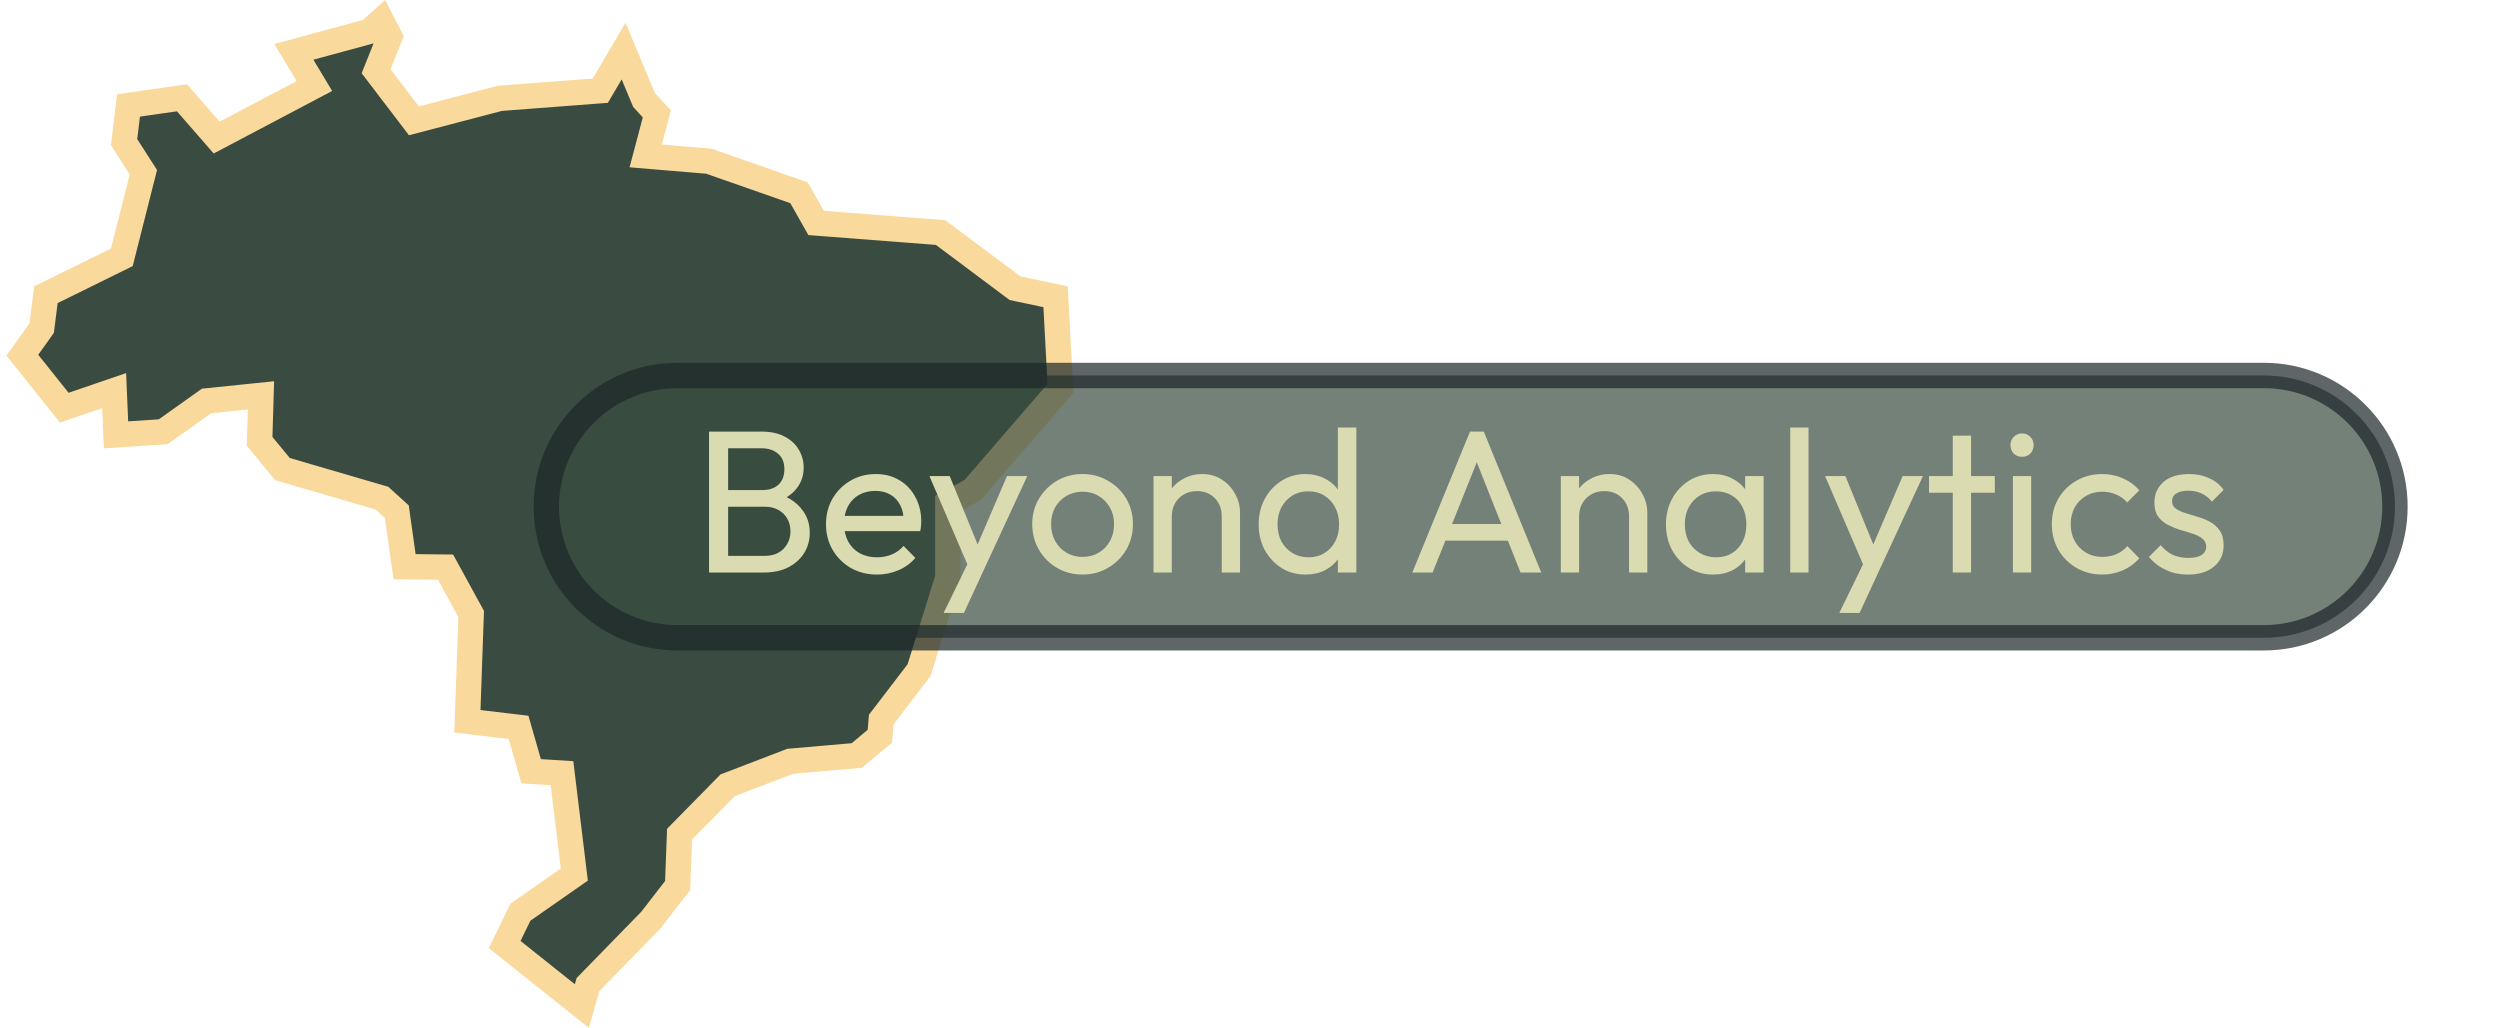 <svg width="197" height="81" viewBox="0 0 197 81" fill="none" xmlns="http://www.w3.org/2000/svg">
<path d="M30.721 2.896L29.848 5.089L29.638 5.615L29.981 6.065L32.214 8.992L32.618 9.522L33.263 9.354L39.388 7.749L46.782 7.186L47.303 7.146L47.568 6.696L49.14 4.024L50.681 7.715L50.748 7.876L51.758 8.978L51.188 11.133L50.882 12.286L52.07 12.386L55.852 12.702L62.962 15.19L64.046 17.105L64.308 17.568L64.839 17.609L74.117 18.324L79.801 22.575L79.978 22.707L80.192 22.753L83.179 23.384L83.564 30.602L76.637 38.619L75.217 39.384L74.69 39.667V45.516L72.422 52.805L69.622 56.467L69.445 56.697L69.421 56.987L69.331 58.017L67.51 59.533L62.4 59.978L62.261 59.99L62.129 60.041L57.537 61.805L57.334 61.882L57.182 62.037L53.82 65.458L53.549 65.734L53.534 66.121L53.398 69.777L51.303 72.487L46.507 77.405L46.329 77.587L46.261 77.832L45.852 79.278L39.768 74.43L41.011 71.879L44.763 69.26L45.256 68.916L45.184 68.319L44.385 61.751L44.284 60.926L43.454 60.873L41.853 60.773L41.046 57.954L40.862 57.315L40.203 57.236L36.83 56.836L37.119 48.655L37.129 48.381L36.997 48.14L35.391 45.205L35.109 44.691L34.524 44.685L31.881 44.656L31.319 40.68L31.27 40.322L31.002 40.079L30.266 39.41L30.095 39.255L29.874 39.19L22.262 36.965L20.456 34.778L20.532 32.297L20.566 31.154L19.43 31.271L16.538 31.568L16.276 31.595L16.061 31.748L12.86 34.023L9.142 34.265L9.052 32.118L8.996 30.779L7.729 31.214L5.064 32.126L1.759 27.989L3.139 26.058L3.285 25.852L3.317 25.602L3.617 23.224L9.187 20.48L9.601 20.276L9.714 19.829L11.192 13.991L11.299 13.571L11.065 13.206L9.777 11.197L10.128 8.309L14.34 7.704L16.553 10.244L17.073 10.841L17.773 10.472L23.838 7.271L24.773 6.777L24.229 5.871L23.155 4.086L28.859 2.539L29.089 2.477L29.266 2.318L30.057 1.608L30.721 2.896Z" fill="#3A4C41" stroke="#F9D99C" stroke-width="2"/>
<path opacity="0.7" d="M53.386 29.588H178.389C184.097 29.588 188.723 34.216 188.723 39.923C188.723 45.63 184.097 50.257 178.389 50.257H53.386C47.679 50.257 43.052 45.631 43.051 39.923C43.051 34.216 47.679 29.588 53.386 29.588Z" fill="#3A4C41" stroke="#1C2529" stroke-width="2"/>
<path d="M56.88 45.115V43.803H60.24C60.88 43.803 61.382 43.617 61.745 43.243C62.107 42.859 62.288 42.401 62.288 41.867C62.288 41.505 62.209 41.179 62.048 40.891C61.889 40.593 61.654 40.358 61.344 40.187C61.046 40.017 60.694 39.931 60.288 39.931H56.88V38.619H60.065C60.598 38.619 61.019 38.481 61.328 38.203C61.648 37.915 61.809 37.505 61.809 36.971C61.809 36.438 61.643 36.033 61.312 35.755C60.982 35.467 60.544 35.323 60.001 35.323H56.88V34.011H60.032C60.758 34.011 61.361 34.145 61.84 34.411C62.331 34.667 62.699 35.009 62.944 35.435C63.2 35.862 63.328 36.331 63.328 36.843C63.328 37.441 63.163 37.963 62.833 38.411C62.513 38.859 62.038 39.211 61.408 39.467L61.536 38.987C62.251 39.243 62.806 39.633 63.2 40.155C63.606 40.667 63.809 41.275 63.809 41.979C63.809 42.566 63.664 43.094 63.377 43.563C63.089 44.033 62.672 44.411 62.129 44.699C61.595 44.977 60.939 45.115 60.16 45.115H56.88ZM55.873 45.115V34.011H57.377V45.115H55.873ZM69.105 45.275C68.348 45.275 67.665 45.105 67.057 44.763C66.449 44.411 65.969 43.937 65.617 43.339C65.265 42.742 65.089 42.065 65.089 41.307C65.089 40.561 65.26 39.889 65.601 39.291C65.953 38.694 66.423 38.225 67.009 37.883C67.607 37.531 68.273 37.355 69.009 37.355C69.713 37.355 70.332 37.515 70.865 37.835C71.409 38.155 71.831 38.598 72.129 39.163C72.439 39.729 72.593 40.369 72.593 41.083C72.593 41.19 72.588 41.307 72.577 41.435C72.567 41.553 72.545 41.691 72.513 41.851H66.097V40.651H71.745L71.217 41.115C71.217 40.603 71.127 40.171 70.945 39.819C70.764 39.457 70.508 39.179 70.177 38.987C69.847 38.785 69.447 38.683 68.977 38.683C68.487 38.683 68.055 38.79 67.681 39.003C67.308 39.217 67.02 39.515 66.817 39.899C66.615 40.283 66.513 40.737 66.513 41.259C66.513 41.793 66.62 42.262 66.833 42.667C67.047 43.062 67.351 43.371 67.745 43.595C68.14 43.809 68.593 43.915 69.105 43.915C69.532 43.915 69.921 43.841 70.273 43.691C70.636 43.542 70.945 43.318 71.201 43.019L72.129 43.963C71.767 44.39 71.319 44.715 70.785 44.939C70.263 45.163 69.703 45.275 69.105 45.275ZM76.534 45.179L73.238 37.515H74.838L77.286 43.515H76.774L79.35 37.515H80.95L77.398 45.179H76.534ZM74.358 48.299L76.598 43.707L77.398 45.179L75.958 48.299H74.358ZM85.307 45.275C84.561 45.275 83.889 45.099 83.291 44.747C82.694 44.395 82.219 43.921 81.867 43.323C81.515 42.715 81.339 42.038 81.339 41.291C81.339 40.555 81.515 39.894 81.867 39.307C82.219 38.71 82.694 38.235 83.291 37.883C83.889 37.531 84.561 37.355 85.307 37.355C86.043 37.355 86.71 37.531 87.307 37.883C87.915 38.225 88.395 38.694 88.747 39.291C89.099 39.889 89.275 40.555 89.275 41.291C89.275 42.038 89.099 42.715 88.747 43.323C88.395 43.921 87.915 44.395 87.307 44.747C86.71 45.099 86.043 45.275 85.307 45.275ZM85.307 43.883C85.787 43.883 86.214 43.771 86.587 43.547C86.961 43.323 87.254 43.019 87.467 42.635C87.681 42.241 87.787 41.793 87.787 41.291C87.787 40.801 87.675 40.363 87.451 39.979C87.238 39.595 86.945 39.297 86.571 39.083C86.209 38.859 85.787 38.747 85.307 38.747C84.827 38.747 84.401 38.859 84.027 39.083C83.654 39.297 83.361 39.595 83.147 39.979C82.934 40.363 82.827 40.801 82.827 41.291C82.827 41.793 82.934 42.241 83.147 42.635C83.361 43.019 83.654 43.323 84.027 43.547C84.401 43.771 84.827 43.883 85.307 43.883ZM96.274 45.115V40.683C96.274 40.107 96.092 39.633 95.73 39.259C95.367 38.886 94.898 38.699 94.322 38.699C93.938 38.699 93.596 38.785 93.298 38.955C92.999 39.126 92.764 39.361 92.594 39.659C92.423 39.958 92.338 40.299 92.338 40.683L91.746 40.347C91.746 39.771 91.874 39.259 92.13 38.811C92.386 38.363 92.743 38.011 93.202 37.755C93.66 37.489 94.178 37.355 94.754 37.355C95.33 37.355 95.836 37.499 96.274 37.787C96.722 38.075 97.074 38.454 97.33 38.923C97.586 39.382 97.714 39.873 97.714 40.395V45.115H96.274ZM90.898 45.115V37.515H92.338V45.115H90.898ZM102.879 45.275C102.175 45.275 101.546 45.105 100.991 44.763C100.437 44.411 99.994 43.937 99.663 43.339C99.343 42.742 99.183 42.07 99.183 41.323C99.183 40.577 99.343 39.905 99.663 39.307C99.994 38.71 100.437 38.235 100.991 37.883C101.546 37.531 102.175 37.355 102.879 37.355C103.445 37.355 103.957 37.478 104.415 37.723C104.874 37.958 105.242 38.289 105.519 38.715C105.807 39.131 105.967 39.617 105.999 40.171V42.459C105.967 43.003 105.813 43.489 105.535 43.915C105.258 44.342 104.89 44.678 104.431 44.923C103.973 45.158 103.455 45.275 102.879 45.275ZM103.119 43.915C103.599 43.915 104.015 43.803 104.367 43.579C104.73 43.355 105.013 43.051 105.215 42.667C105.418 42.273 105.519 41.825 105.519 41.323C105.519 40.801 105.413 40.347 105.199 39.963C104.997 39.579 104.714 39.275 104.351 39.051C103.999 38.827 103.583 38.715 103.103 38.715C102.623 38.715 102.202 38.827 101.839 39.051C101.477 39.275 101.189 39.585 100.975 39.979C100.773 40.363 100.671 40.806 100.671 41.307C100.671 41.819 100.773 42.273 100.975 42.667C101.189 43.051 101.477 43.355 101.839 43.579C102.213 43.803 102.639 43.915 103.119 43.915ZM106.879 45.115H105.423V43.067L105.695 41.211L105.423 39.371V33.691H106.879V45.115ZM111.291 45.115L115.835 34.011H116.923L121.451 45.115H119.819L116.091 35.723H116.651L112.891 45.115H111.291ZM113.451 42.603V41.291H119.291V42.603H113.451ZM128.368 45.115V40.683C128.368 40.107 128.186 39.633 127.824 39.259C127.461 38.886 126.992 38.699 126.416 38.699C126.032 38.699 125.69 38.785 125.392 38.955C125.093 39.126 124.858 39.361 124.688 39.659C124.517 39.958 124.432 40.299 124.432 40.683L123.84 40.347C123.84 39.771 123.968 39.259 124.224 38.811C124.48 38.363 124.837 38.011 125.296 37.755C125.754 37.489 126.272 37.355 126.848 37.355C127.424 37.355 127.93 37.499 128.368 37.787C128.816 38.075 129.168 38.454 129.424 38.923C129.68 39.382 129.808 39.873 129.808 40.395V45.115H128.368ZM122.992 45.115V37.515H124.432V45.115H122.992ZM134.989 45.275C134.296 45.275 133.666 45.105 133.101 44.763C132.536 44.411 132.088 43.937 131.757 43.339C131.437 42.742 131.277 42.07 131.277 41.323C131.277 40.577 131.437 39.905 131.757 39.307C132.088 38.71 132.53 38.235 133.085 37.883C133.65 37.531 134.285 37.355 134.989 37.355C135.565 37.355 136.077 37.478 136.525 37.723C136.984 37.958 137.352 38.289 137.629 38.715C137.906 39.131 138.061 39.617 138.093 40.171V42.459C138.061 43.003 137.906 43.489 137.629 43.915C137.362 44.342 137 44.678 136.541 44.923C136.093 45.158 135.576 45.275 134.989 45.275ZM135.229 43.915C135.944 43.915 136.52 43.675 136.957 43.195C137.394 42.705 137.613 42.081 137.613 41.323C137.613 40.801 137.512 40.347 137.309 39.963C137.117 39.569 136.84 39.265 136.477 39.051C136.114 38.827 135.693 38.715 135.213 38.715C134.733 38.715 134.306 38.827 133.933 39.051C133.57 39.275 133.282 39.585 133.069 39.979C132.866 40.363 132.765 40.806 132.765 41.307C132.765 41.819 132.866 42.273 133.069 42.667C133.282 43.051 133.576 43.355 133.949 43.579C134.322 43.803 134.749 43.915 135.229 43.915ZM137.517 45.115V43.067L137.789 41.211L137.517 39.371V37.515H138.973V45.115H137.517ZM141.07 45.115V33.691H142.51V45.115H141.07ZM147.113 45.179L143.817 37.515H145.417L147.865 43.515H147.353L149.929 37.515H151.529L147.977 45.179H147.113ZM144.937 48.299L147.177 43.707L147.977 45.179L146.537 48.299H144.937ZM153.878 45.115V34.331H155.318V45.115H153.878ZM152.006 38.827V37.515H157.19V38.827H152.006ZM158.617 45.115V37.515H160.057V45.115H158.617ZM159.337 35.995C159.07 35.995 158.852 35.91 158.681 35.739C158.51 35.558 158.425 35.334 158.425 35.067C158.425 34.811 158.51 34.598 158.681 34.427C158.852 34.246 159.07 34.155 159.337 34.155C159.604 34.155 159.822 34.246 159.993 34.427C160.164 34.598 160.249 34.811 160.249 35.067C160.249 35.334 160.164 35.558 159.993 35.739C159.822 35.91 159.604 35.995 159.337 35.995ZM165.651 45.275C164.904 45.275 164.227 45.099 163.619 44.747C163.022 44.395 162.547 43.921 162.195 43.323C161.854 42.715 161.683 42.043 161.683 41.307C161.683 40.561 161.854 39.889 162.195 39.291C162.547 38.694 163.022 38.225 163.619 37.883C164.227 37.531 164.904 37.355 165.651 37.355C166.238 37.355 166.782 37.467 167.283 37.691C167.784 37.905 168.216 38.219 168.579 38.635L167.619 39.595C167.384 39.318 167.096 39.11 166.755 38.971C166.424 38.822 166.056 38.747 165.651 38.747C165.171 38.747 164.744 38.859 164.371 39.083C163.998 39.297 163.704 39.595 163.491 39.979C163.278 40.363 163.171 40.806 163.171 41.307C163.171 41.809 163.278 42.251 163.491 42.635C163.704 43.019 163.998 43.323 164.371 43.547C164.744 43.771 165.171 43.883 165.651 43.883C166.056 43.883 166.424 43.814 166.755 43.675C167.096 43.526 167.39 43.313 167.635 43.035L168.579 43.995C168.227 44.401 167.795 44.715 167.283 44.939C166.782 45.163 166.238 45.275 165.651 45.275ZM172.423 45.275C171.996 45.275 171.591 45.222 171.207 45.115C170.834 44.998 170.487 44.838 170.167 44.635C169.847 44.422 169.57 44.171 169.335 43.883L170.263 42.955C170.54 43.297 170.86 43.553 171.223 43.723C171.586 43.883 171.991 43.963 172.439 43.963C172.887 43.963 173.234 43.889 173.479 43.739C173.724 43.579 173.847 43.361 173.847 43.083C173.847 42.806 173.746 42.593 173.543 42.443C173.351 42.283 173.1 42.155 172.791 42.059C172.482 41.953 172.151 41.851 171.799 41.755C171.458 41.649 171.132 41.515 170.823 41.355C170.514 41.195 170.258 40.977 170.055 40.699C169.863 40.422 169.767 40.054 169.767 39.595C169.767 39.137 169.879 38.742 170.103 38.411C170.327 38.07 170.636 37.809 171.031 37.627C171.436 37.446 171.922 37.355 172.487 37.355C173.084 37.355 173.612 37.462 174.071 37.675C174.54 37.878 174.924 38.187 175.223 38.603L174.295 39.531C174.082 39.254 173.815 39.041 173.495 38.891C173.186 38.742 172.834 38.667 172.439 38.667C172.023 38.667 171.703 38.742 171.479 38.891C171.266 39.03 171.159 39.227 171.159 39.483C171.159 39.739 171.255 39.937 171.447 40.075C171.639 40.214 171.89 40.331 172.199 40.427C172.519 40.523 172.85 40.625 173.191 40.731C173.532 40.827 173.858 40.961 174.167 41.131C174.476 41.302 174.727 41.531 174.919 41.819C175.122 42.107 175.223 42.486 175.223 42.955C175.223 43.67 174.967 44.235 174.455 44.651C173.954 45.067 173.276 45.275 172.423 45.275Z" fill="#DADBB1"/>
</svg>
